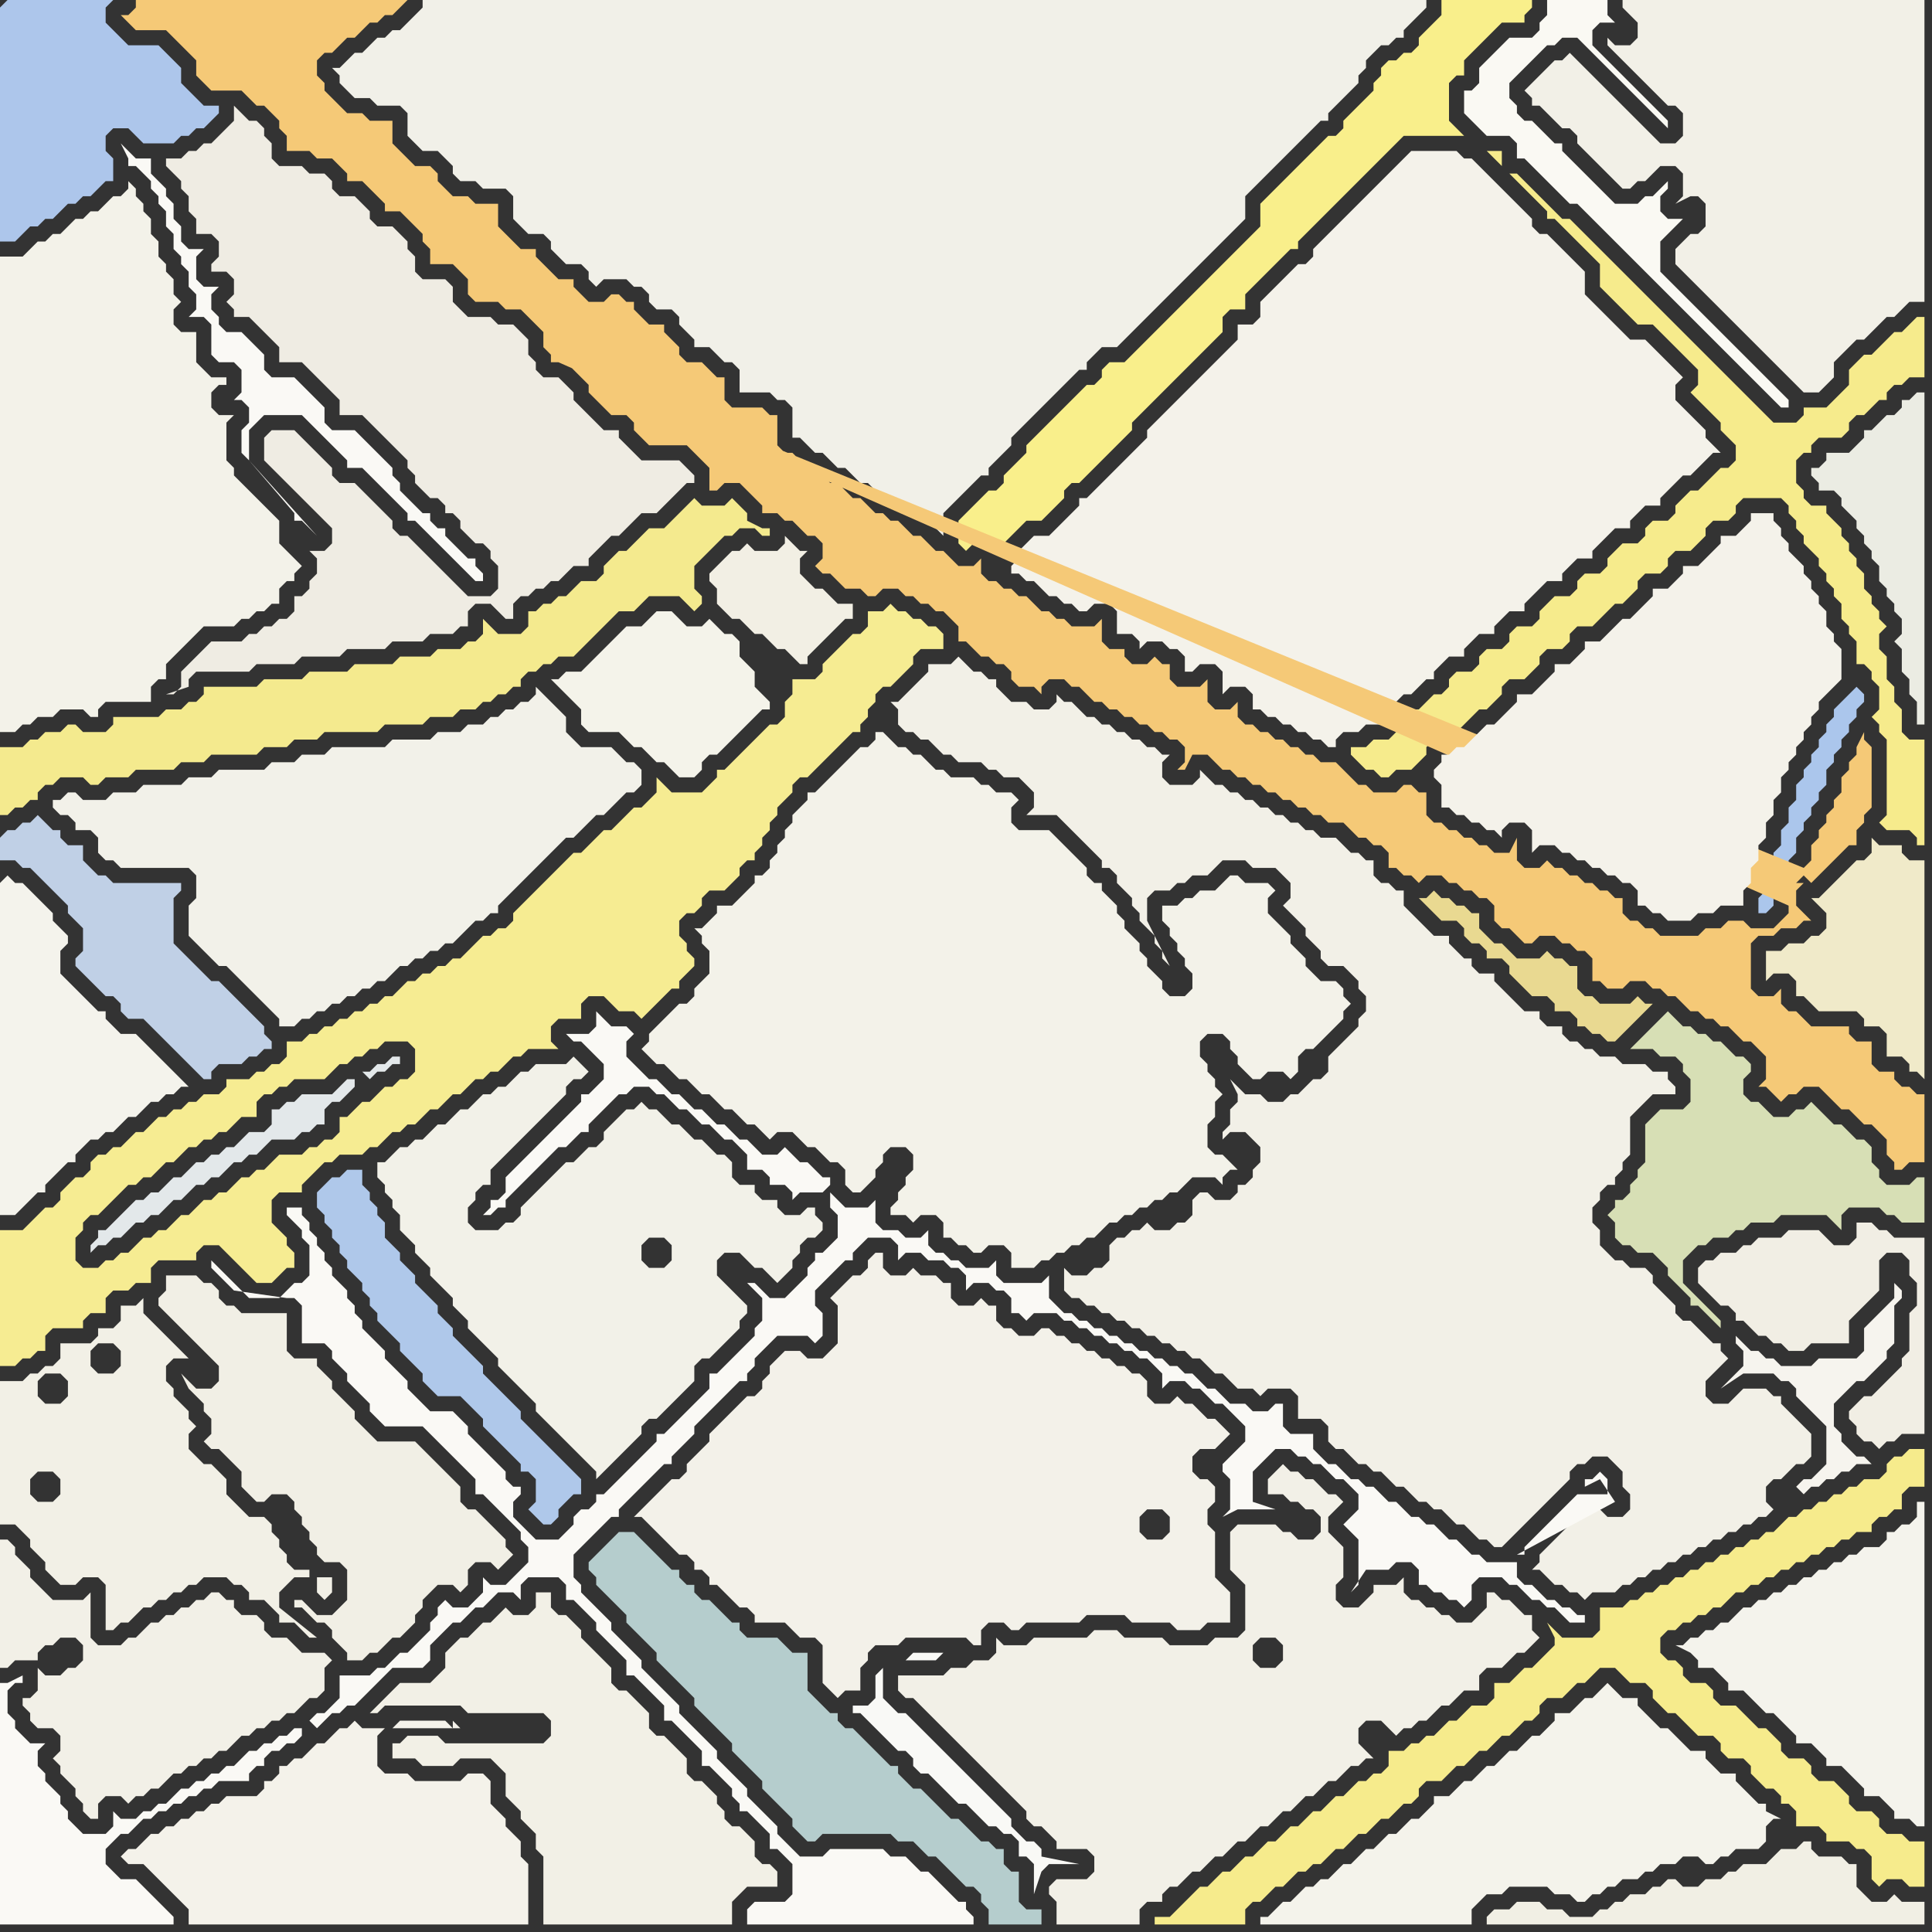 <svg width="256" height="256" xmlns="http://www.w3.org/2000/svg"><rect width="100%" height="100%" fill="#333333" stroke="none"/><script> 
var tempColor;
function hoverPath(evt){
obj = evt.target;
tempColor = obj.getAttribute("fill");
obj.setAttribute("fill","red");
//alert(tempColor);
//obj.setAttribute("stroke","red");}
function recoverPath(evt){
obj = evt.target;
obj.setAttribute("fill", tempColor);
//obj.setAttribute("stroke", tempColor);
}</script><path onmouseover="hoverPath(evt)" onmouseout="recoverPath(evt)" fill="rgb(242,240,231)" d="M  6,222l -1,-1 0,3 -1,1 -1,0 0,1 1,1 0,1 1,1 2,0 1,1 0,2 -1,1 1,1 0,1 1,1 1,1 0,1 1,1 0,1 1,1 1,0 0,-2 1,-1 2,0 1,1 1,-1 1,0 1,-1 1,0 1,-1 1,-1 1,0 1,-1 1,0 1,-1 1,0 1,-1 1,0 1,-1 1,-1 1,0 1,-1 1,0 1,-1 1,0 1,-1 1,0 1,-1 1,-1 1,0 1,-1 0,-3 1,-1 -1,-1 -3,0 -1,-1 -1,-1 -2,0 -1,-1 0,-1 -1,-1 -2,0 -1,-1 0,-1 -1,0 -1,-1 -1,0 -1,1 -1,0 -1,1 -1,0 -1,1 -1,0 -1,1 -1,0 -1,1 -1,1 -1,0 -1,1 -3,0 -1,-1 0,-6 -1,1 -4,0 -1,-1 -1,-1 -1,-1 0,-1 -1,-1 -1,-1 0,-1 -1,-1 -1,0 0,17 1,0 1,-1 3,0 0,-1 1,-1 1,0 1,-1 2,0 1,1 0,2 -1,1 -1,0 -1,1Z"/>
<path onmouseover="hoverPath(evt)" onmouseout="recoverPath(evt)" fill="rgb(242,239,228)" d="M  99,72l 0,0 -1,1 -1,0 -1,1 -1,1 -1,1 0,1 1,1 0,2 1,1 1,1 1,0 1,1 1,1 1,0 1,1 1,1 1,0 1,1 1,1 1,0 0,-1 1,-1 1,-1 1,-1 1,-1 1,-1 1,0 0,-2 -2,0 -1,-1 -1,-1 -1,0 -1,-1 -1,-1 0,-2 1,-1 -1,0 -1,-1 0,0 -1,-1 0,1 -1,1 -3,0 -1,-1Z"/>
<path onmouseover="hoverPath(evt)" onmouseout="recoverPath(evt)" fill="rgb(242,240,231)" d="M  121,225l 0,0 1,1 2,2 1,1 1,1 1,1 1,1 1,1 1,1 1,1 1,1 1,1 1,1 1,1 1,1 0,1 1,1 1,0 1,1 1,1 0,1 4,0 1,1 0,2 -1,1 -4,0 -1,1 0,1 1,1 0,3 11,0 0,-2 1,-1 2,0 0,-1 1,-1 1,0 1,-1 1,-1 1,0 2,-2 1,0 1,-1 1,-1 1,0 1,-1 1,-1 1,0 2,-2 1,0 2,-2 1,0 2,-2 1,0 2,-2 1,0 1,-1 1,0 -1,-1 0,0 -1,-1 0,-2 1,-1 2,0 1,1 1,1 1,-1 1,0 1,-1 1,0 1,-1 1,-1 1,0 1,-1 1,-1 2,0 0,-2 1,-1 2,0 1,-1 1,-1 1,0 1,-1 1,-1 -1,-1 0,-2 -1,0 -1,-1 -1,-1 -1,0 -1,-1 -1,0 0,2 -1,1 -1,1 -2,0 -1,-1 -1,0 -1,-1 -1,0 -1,-1 -1,0 -1,-1 0,-2 -1,1 -3,0 0,1 -2,2 -2,0 -1,-1 0,-2 1,-1 0,-4 -1,-1 0,0 -1,-1 0,-2 1,-1 1,-1 -1,-1 -1,0 -1,-1 -1,-1 -1,0 -1,-1 -1,0 -1,-1 -1,1 -1,1 0,2 2,0 1,1 1,0 1,1 1,0 1,1 0,2 -1,1 -2,0 -1,-1 -1,0 -1,-1 -5,0 -1,1 0,5 1,1 0,0 1,1 0,6 -1,1 -3,0 -1,1 -5,0 -1,-1 -5,0 -1,-1 -3,0 -1,1 -7,0 -1,1 -3,0 -1,-1 0,2 -1,1 -2,0 -1,1 -2,0 -1,1 -6,0 0,2 1,1 1,0 45,-7 1,-1 2,0 1,1 0,2 -1,1 -2,0 -1,-1 0,-2 -45,7Z"/>
<path onmouseover="hoverPath(evt)" onmouseout="recoverPath(evt)" fill="rgb(242,240,231)" d="M  225,31l -1,0 -1,1 -1,1 0,2 1,1 0,0 2,2 1,1 1,1 1,1 1,1 1,1 2,2 1,1 1,1 1,1 1,1 1,1 2,2 2,0 1,-1 0,0 1,-1 0,-2 1,-1 1,-1 1,-1 1,0 1,-1 1,-1 1,-1 1,0 1,-1 1,-1 2,0 0,-40 -40,0 0,1 1,1 0,0 1,1 0,2 -1,1 -2,0 -1,-1 0,1 1,1 0,0 1,1 1,1 1,1 1,1 2,2 1,1 1,0 1,1 0,3 -1,1 -2,0 -1,-1 -1,-1 -3,-3 -1,-1 -6,-6 -1,1 -1,0 -1,1 -1,1 -1,1 -1,1 1,1 0,1 1,0 1,1 1,1 1,1 1,0 1,1 0,1 1,1 1,1 1,1 1,1 1,1 1,1 1,0 1,-1 1,0 1,-1 1,-1 2,0 1,1 0,3 -1,1 2,-1 1,0 1,1 0,3 -1,1Z"/>
<path onmouseover="hoverPath(evt)" onmouseout="recoverPath(evt)" fill="rgb(173,198,235)" d="M  0,1l 0,31 2,0 1,-1 0,0 1,-1 1,0 1,-1 1,0 1,-1 1,-1 1,0 1,-1 1,0 1,-1 1,-1 1,0 0,-3 -1,-1 0,-2 1,-1 2,0 2,2 4,0 1,-1 1,0 1,-1 1,0 1,-1 1,-1 0,-1 -2,0 -1,-1 -1,-1 -1,-1 0,-2 -1,-1 -1,-1 -1,-1 -4,0 -1,-1 -1,-1 -1,-1 0,-2 1,-1 -14,0 -1,1Z"/>
<path onmouseover="hoverPath(evt)" onmouseout="recoverPath(evt)" fill="rgb(246,236,146)" d="M  0,177l 0,4 2,0 1,-1 1,0 1,-1 1,0 0,-2 1,-1 4,0 0,-1 1,-1 2,0 0,-2 1,-1 2,0 1,-1 2,0 0,-2 1,-1 5,0 0,-1 1,-1 2,0 1,1 1,1 1,1 1,1 1,1 2,0 1,-1 1,-1 1,0 0,-2 -1,-1 0,-1 -1,-1 -1,-1 0,-3 1,-1 3,0 0,-1 1,-1 1,-1 1,-1 1,0 1,-1 3,0 1,-1 1,0 1,-1 1,-1 1,0 1,-1 1,0 1,-1 1,-1 1,0 1,-1 1,-1 1,0 1,-1 1,-1 1,0 1,-1 1,0 1,-1 1,-1 1,0 1,-1 4,0 -1,-1 0,-2 1,-1 3,0 0,-2 1,-1 2,0 1,1 1,1 2,0 1,1 1,-1 0,0 1,-1 1,-1 1,-1 1,0 0,-1 1,-1 1,-1 0,-1 -1,-1 0,-1 -1,-1 0,-2 1,-1 1,0 1,-1 0,-1 1,-1 2,0 1,-1 1,-1 0,-1 1,-1 1,0 0,-1 1,-1 0,-1 1,-1 0,-1 1,-1 0,-1 1,-1 1,-1 0,-1 1,-1 1,0 1,-1 1,-1 1,-1 1,-1 1,-1 1,-1 1,0 0,-1 1,-1 0,-1 1,-1 0,-1 1,-1 1,0 1,-1 2,-2 0,-1 1,-1 3,0 0,-2 -1,-1 -1,0 -1,-1 -1,0 -1,-1 -1,0 -1,-1 -1,1 -2,0 0,2 -1,1 -1,0 -1,1 -1,1 -1,1 -1,1 0,1 -1,1 -3,0 0,2 -1,1 0,2 -1,1 -1,0 -1,1 -5,5 -1,0 0,1 -1,1 -1,1 -4,0 -1,-1 -1,-1 0,2 -1,1 -1,1 -1,0 -1,1 -2,2 -1,0 -1,1 -1,1 -1,1 -1,0 -1,1 -2,2 -1,1 -2,2 -1,1 -1,1 0,1 -1,1 -1,0 -1,1 -1,0 -1,1 -1,1 -1,1 -1,0 -1,1 -1,0 -1,1 -1,0 -1,1 -1,0 -1,1 -1,1 -1,0 -1,1 -1,0 -1,1 -1,0 -1,1 -1,0 -1,1 -1,0 -1,1 -1,0 -1,1 -2,0 0,2 -1,1 -1,0 -1,1 -1,0 -1,1 -3,0 0,1 -1,1 -2,0 -1,1 -1,0 -1,1 -1,0 -1,1 -1,0 -1,1 -1,1 -1,0 -1,1 -1,1 -1,0 -1,1 -1,0 -1,1 0,1 -1,1 -1,0 -1,1 -1,1 0,1 -1,1 -1,0 -1,1 -1,1 -1,1 -3,0 0,14 35,-32 1,0 1,-1 1,0 1,-1 4,0 1,-1 1,-1 1,0 1,-1 1,0 1,-1 1,0 1,-1 3,0 1,1 0,3 -1,1 -1,0 -1,1 -1,0 -1,1 -1,1 -1,0 -1,1 -1,1 -1,0 0,2 -1,1 -1,0 -1,1 -1,0 -1,1 -3,0 -1,1 -1,1 -1,0 -1,1 -1,0 -1,1 -1,1 -1,0 -1,1 -1,0 -1,1 -1,1 -1,0 -1,1 -1,1 -1,0 -1,1 -1,0 -2,2 -1,0 -1,1 -1,0 -1,1 -2,0 -1,-1 0,-3 1,-1 0,-1 1,-1 1,0 1,-1 1,-1 1,-1 1,-1 1,0 1,-1 1,0 1,-1 1,-1 1,0 1,-1 1,-1 1,0 1,-1 1,0 1,-1 1,0 1,-1 1,-1 2,0 0,-2 1,-1 -35,32Z"/>
<path onmouseover="hoverPath(evt)" onmouseout="recoverPath(evt)" fill="rgb(243,242,233)" d="M  0,50l 0,47 2,0 1,-1 1,0 1,-1 2,0 1,-1 3,0 1,1 1,0 0,-1 1,-1 6,0 0,-2 1,-1 1,0 0,-2 2,-2 1,-1 1,-1 1,-1 4,0 1,-1 1,0 1,-1 1,0 1,-1 1,0 0,-2 1,-1 1,0 0,-1 1,-1 -1,-1 -1,-1 -1,-1 0,-3 -1,-1 -1,-1 -1,-1 -1,-1 -2,-2 0,-1 -1,-1 0,-5 1,-1 -2,0 -1,-1 0,-2 1,-1 1,0 0,-1 -2,0 -1,-1 -1,-1 0,-4 -2,0 -1,-1 0,-2 1,-1 -1,-1 0,-2 -1,-1 0,-1 -1,-1 0,-2 -1,-1 0,-2 -1,-1 0,-1 -1,-1 0,-1 -1,-1 0,1 -1,1 -1,0 -1,1 -1,1 -1,0 -1,1 -1,0 -1,1 -1,1 -1,0 -1,1 -1,0 -1,1 -1,1 -3,0Z"/>
<path onmouseover="hoverPath(evt)" onmouseout="recoverPath(evt)" fill="rgb(242,241,233)" d="M  14,106l -3,0 -1,-1 -1,0 -1,1 -1,0 0,1 1,1 1,0 1,1 0,1 2,0 1,1 0,2 1,1 1,0 1,1 9,0 1,1 0,3 -1,1 0,4 1,1 0,0 1,1 1,1 1,1 1,0 3,3 1,1 2,2 1,1 0,1 2,0 1,-1 1,0 1,-1 1,0 1,-1 1,0 1,-1 1,0 1,-1 1,0 1,-1 1,0 1,-1 1,-1 1,0 1,-1 1,0 1,-1 1,0 1,-1 1,0 1,-1 1,-1 1,-1 1,0 1,-1 1,0 0,-1 1,-1 3,-3 1,-1 3,-3 1,-1 1,0 1,-1 1,-1 1,-1 1,0 1,-1 1,-1 1,-1 1,0 1,-1 0,-2 -1,-1 -1,0 -1,-1 -1,-1 -4,0 -1,-1 -1,-1 0,-2 -1,-1 -1,-1 -1,-1 -1,-1 0,1 -1,1 -1,0 -1,1 -1,0 -1,1 -1,0 -1,1 -2,0 -1,1 -3,0 -1,1 -5,0 -1,1 -7,0 -1,1 -3,0 -1,1 -3,0 -1,1 -6,0 -1,1 -3,0 -1,1 -5,0 -1,1 -3,0 -1,1Z"/>
<path onmouseover="hoverPath(evt)" onmouseout="recoverPath(evt)" fill="rgb(242,241,232)" d="M  51,154l -1,0 0,2 1,1 0,1 1,1 0,1 1,1 0,2 1,1 1,1 0,1 1,1 1,1 0,1 1,1 1,1 1,1 0,1 2,2 0,1 1,1 1,1 1,1 1,1 0,1 1,1 1,1 1,1 1,1 1,1 0,1 1,1 1,1 1,1 1,1 1,1 1,1 1,1 1,1 0,1 1,-1 4,-4 1,-1 0,-1 1,-1 1,0 2,-2 1,-1 2,-2 0,-2 1,-1 1,0 1,-1 2,-2 1,-1 0,-1 1,-1 0,-1 -4,-4 0,-2 1,-1 2,0 1,1 1,1 1,0 1,1 1,1 1,-1 1,-1 0,-1 1,-1 0,-1 1,-1 1,0 1,-1 0,-1 -1,-1 0,-1 -1,0 -1,1 -2,0 -1,-1 0,-1 -2,0 -1,-1 0,-1 -2,0 -1,-1 0,-2 -1,-1 -1,0 -1,-1 -1,-1 -1,0 -1,-1 -1,-1 -1,0 -1,-1 -1,-1 -1,0 -1,-1 -1,1 -1,0 -1,1 -1,1 -1,1 0,1 -1,1 -1,0 -1,1 -1,1 -1,0 -1,1 -1,1 -2,2 -1,1 -1,1 0,1 -1,1 -1,0 -1,1 -3,0 -1,-1 0,-2 1,-1 0,-1 1,-1 1,0 0,-2 1,-1 1,-1 1,-1 1,-1 1,-1 1,-1 1,-1 1,-1 1,-1 1,-1 0,-1 1,-1 1,0 1,-1 -1,-1 0,0 -1,-1 -1,1 -4,0 -1,1 -1,0 -1,1 -1,1 -1,0 -1,1 -1,0 -2,2 -1,0 -2,2 -1,0 -2,2 -1,0 -1,1 -1,0 -1,1 -1,1 38,12 0,1 -1,1 -2,0 -1,-1 0,-2 1,-1 2,0 1,1 0,1 -38,-12Z"/>
<path onmouseover="hoverPath(evt)" onmouseout="recoverPath(evt)" fill="rgb(249,239,139)" d="M  163,34l -2,2 -1,1 -4,4 -1,1 -4,4 -1,1 -1,1 -2,0 -1,1 0,1 -1,1 -1,0 -1,1 -2,2 -1,1 -4,4 0,1 -1,1 -1,1 -1,1 0,1 -1,1 -1,0 -1,1 -2,2 -1,1 0,3 1,1 0,0 1,-1 2,0 1,1 1,0 0,-1 1,-1 1,-1 1,-1 2,0 2,-2 1,-1 0,-1 1,-1 1,0 1,-1 1,-1 4,-4 1,-1 0,-1 1,-1 2,-2 1,-1 4,-4 1,-1 1,-1 1,-1 1,-1 0,-2 1,-1 2,0 0,-2 1,-1 1,-1 1,-1 1,-1 1,-1 1,-1 1,0 0,-1 1,-1 1,-1 1,-1 1,-1 1,-1 1,-1 1,-1 1,-1 1,-1 1,-1 1,-1 1,-1 1,-1 1,-1 8,0 -1,-1 -1,-1 0,-5 1,-1 1,0 0,-2 2,-2 1,-1 1,-1 1,-1 3,0 0,-1 1,-1 0,-1 -12,0 0,2 -1,1 -1,1 -1,1 0,1 -1,1 -1,0 -1,1 -1,0 -1,1 0,1 -1,1 0,1 -1,1 -1,1 -1,1 -1,1 0,1 -1,1 -1,0 -1,1 -1,1 -1,1 -1,1 -1,1 -1,1 -1,1 -1,1 -1,1 0,3 -2,2 -1,1 -1,1 -31,40 31,-40Z"/>
<path onmouseover="hoverPath(evt)" onmouseout="recoverPath(evt)" fill="rgb(244,243,236)" d="M  223,218l -1,0 2,1 0,0 1,1 0,1 2,0 1,1 1,1 0,1 2,0 1,1 1,1 1,1 1,0 1,1 1,1 1,1 0,1 2,0 1,1 1,1 0,1 2,0 1,1 1,1 1,1 0,1 2,0 1,1 1,1 0,1 2,0 1,1 1,0 0,-43 -1,0 0,2 -1,1 -1,0 -1,1 -1,0 0,1 -1,1 -2,0 -1,1 -1,0 -1,1 -1,0 -1,1 -1,0 -1,1 -1,0 -1,1 -1,0 -1,1 -1,0 -1,1 -1,0 -1,1 -1,0 -1,1 -1,1 -1,0 -1,1 -1,0 -1,1 -1,0 -1,1Z"/>
<path onmouseover="hoverPath(evt)" onmouseout="recoverPath(evt)" fill="rgb(250,249,243)" d="M  217,27l -3,0 -1,-1 -1,-1 -1,-1 -1,-1 -1,-1 -1,-1 -1,-1 0,-1 -1,0 -1,-1 -1,-1 -1,-1 -1,0 -1,-1 0,-1 -1,-1 0,-2 1,-1 1,-1 1,-1 1,-1 1,-1 1,0 1,-1 2,0 1,1 1,1 1,1 1,1 1,1 1,1 1,1 1,1 1,1 1,1 1,1 1,1 0,-1 -10,-10 0,-2 1,-1 2,0 -1,-1 0,-2 -8,0 0,2 -1,1 0,1 -1,1 -3,0 -1,1 -1,1 -1,1 -1,1 0,2 -1,1 -1,0 0,3 1,1 0,0 1,1 1,1 3,0 1,1 0,2 1,0 1,1 1,1 1,1 1,1 1,1 1,1 1,0 1,1 1,1 1,1 1,1 1,1 1,1 1,1 1,1 1,1 1,1 1,1 3,3 1,1 1,1 1,1 1,1 1,1 1,1 1,1 1,1 1,1 1,1 1,1 1,1 1,1 1,0 0,-1 -1,-1 0,0 -1,-1 -1,-1 -1,-1 -1,-1 -1,-1 -1,-1 -1,-1 -1,-1 -1,-1 -1,-1 -1,-1 -1,-1 -1,-1 -1,-1 -1,-1 -1,-1 0,-4 1,-1 1,-1 1,-1 -2,0 -1,-1 0,-2 1,-1 0,-1 -1,1 0,0 -1,1 -1,0 -1,1Z"/>
<path onmouseover="hoverPath(evt)" onmouseout="recoverPath(evt)" fill="rgb(240,234,201)" d="M  255,122l 0,-8 -2,0 -1,-1 0,-1 -3,0 -1,-1 0,2 -1,1 -1,0 -1,1 -1,1 -1,1 -1,1 -1,1 -1,0 1,1 1,1 0,2 -1,1 -1,0 -1,1 -2,0 -1,1 -2,0 0,4 1,-1 2,0 1,1 0,2 1,0 1,1 1,1 5,0 1,1 0,1 2,0 1,1 0,3 2,0 1,1 0,1 1,0 1,1Z"/>
<path onmouseover="hoverPath(evt)" onmouseout="recoverPath(evt)" fill="rgb(242,240,230)" d="M  30,196l 0,0 -1,-1 -1,-1 -1,0 -1,-1 -1,-1 0,-2 1,-1 -1,-1 0,-1 -1,-1 -1,-1 0,-1 -1,-1 0,-2 1,-1 2,0 1,1 1,1 -3,-3 0,0 -1,-1 -1,-1 -1,-1 -1,-1 -1,-1 0,-2 -1,1 -2,0 0,2 -1,1 -2,0 0,1 -1,1 -4,0 0,2 -1,1 -1,0 -1,1 -1,0 -1,1 -3,0 0,19 2,0 1,1 1,1 0,1 1,1 1,1 0,1 1,1 1,1 2,0 1,-1 2,0 1,1 0,6 1,0 1,-1 1,0 1,-1 1,-1 1,0 1,-1 1,0 1,-1 1,0 1,-1 1,0 1,-1 3,0 1,1 1,0 1,1 0,1 2,0 1,1 1,1 0,1 2,0 1,1 1,1 1,0 -5,-4 0,-2 1,-1 1,-1 2,0 0,-1 -2,0 -1,-1 0,-1 -1,-1 0,-1 -1,-1 0,-1 -1,-1 -2,0 -1,-1 -1,-1 -1,-1 0,-2 12,13 0,2 1,1 1,-1 0,-2 -2,0 -12,-13 -25,-13 1,-1 2,0 1,1 0,2 -1,1 -2,0 -1,-1 0,-2 25,13 -18,-17 1,-1 2,0 1,1 0,2 -1,1 -2,0 -1,-1 0,-2 18,17 -25,3 -1,-1 0,-2 1,-1 2,0 1,1 0,2 -1,1 -2,0 25,-3Z"/>
<path onmouseover="hoverPath(evt)" onmouseout="recoverPath(evt)" fill="rgb(181,205,205)" d="M  82,203l -1,1 -1,1 -1,1 -1,1 0,1 1,1 0,1 1,1 1,1 1,1 1,1 0,1 1,1 1,1 1,1 1,1 0,1 1,1 1,1 1,1 1,1 1,1 0,1 1,1 1,1 1,1 1,1 1,1 0,1 1,1 1,1 1,1 1,1 0,1 1,1 1,1 1,1 1,1 0,1 1,1 1,1 1,0 1,-1 9,0 1,1 2,0 1,1 1,1 1,0 1,1 1,1 1,1 1,1 1,0 1,1 0,1 1,1 0,2 7,0 0,-2 -2,0 -1,-1 0,-4 -1,0 -1,-1 0,-2 -1,0 -1,-1 -1,0 -1,-1 -1,-1 -1,-1 -1,0 -1,-1 -1,-1 -1,-1 -1,-1 -1,0 -1,-1 -1,-1 0,-1 -1,0 -1,-1 -1,-1 -1,-1 -1,-1 -1,-1 -1,0 -1,-1 0,-1 -1,0 -1,-1 -1,-1 -1,-1 0,-5 -2,0 -1,-1 -1,-1 -4,0 -1,-1 0,-1 -1,0 -1,-1 -1,-1 -1,-1 -1,0 -1,-1 0,-1 -1,0 -1,-1 0,-1 -1,0 -1,-1 -1,-1 -1,-1 -1,-1 -1,-1Z"/>
<path onmouseover="hoverPath(evt)" onmouseout="recoverPath(evt)" fill="rgb(244,243,234)" d="M  92,83l -1,0 -1,-1 -1,-1 -2,0 -1,1 -1,1 -2,0 -6,6 -2,0 -1,1 -1,0 1,1 0,0 1,1 1,1 1,1 0,2 1,1 4,0 1,1 1,1 1,0 1,1 1,1 1,0 1,1 1,1 2,0 1,-1 0,-1 1,-1 1,0 1,-1 1,-1 1,-1 1,-1 1,-1 1,-1 1,0 0,-1 -1,-1 0,0 -1,-1 0,-2 -1,-1 -1,-1 0,-2 -1,-1 -1,0 -1,-1 -1,-1 -1,1Z"/>
<path onmouseover="hoverPath(evt)" onmouseout="recoverPath(evt)" fill="rgb(242,240,231)" d="M  175,188l 0,0 1,1 0,2 1,1 1,0 1,1 1,1 1,0 1,1 1,0 1,1 1,1 1,0 1,1 1,1 1,0 1,1 1,0 1,1 1,1 1,0 1,1 1,1 1,0 1,1 1,0 1,-1 4,-4 1,-1 2,-2 1,-1 0,-1 1,-1 1,0 1,-1 2,0 1,1 1,1 0,2 1,1 0,2 -1,1 -2,0 -1,-1 -2,0 -2,2 -1,1 -2,2 -1,1 0,1 -1,1 1,0 1,1 0,0 1,1 1,0 1,1 1,0 1,1 1,-1 3,0 1,-1 1,0 1,-1 1,0 1,-1 1,0 1,-1 1,0 1,-1 1,0 1,-1 1,0 1,-1 1,0 1,-1 1,0 1,-1 1,0 1,-1 1,0 1,-1 -1,-1 0,-2 1,-1 1,0 1,-1 1,-1 1,0 1,-1 0,-3 -1,-1 0,0 -1,-1 -1,-1 -1,-1 0,-1 -1,0 -1,-1 -3,0 -1,1 -1,1 -2,0 -1,-1 0,-2 1,-1 1,-1 1,-1 -1,-1 0,-1 -1,0 -1,-1 -1,-1 -1,-1 -1,0 -1,-1 0,-1 -1,-1 -1,-1 -1,-1 0,-1 -1,-1 -2,0 -1,-1 -1,0 -1,-1 -1,-1 0,-2 -1,-1 0,-2 1,-1 0,-1 1,-1 1,0 0,-1 1,-1 0,-1 1,-1 0,-5 1,-1 1,-1 1,-1 3,0 0,-1 -1,-1 0,-1 -2,0 -1,-1 -3,0 -1,-1 -2,0 -1,-1 -1,0 -1,-1 -1,0 -1,-1 0,-1 -2,0 -1,-1 0,-1 -2,0 -1,-1 -1,-1 -1,-1 -1,-1 0,-1 -2,0 -1,-1 0,-1 -1,0 -1,-1 -1,-1 0,-1 -2,0 -1,-1 -1,-1 -1,-1 -1,-1 0,-2 -1,0 -1,-1 -1,0 -1,-1 0,-2 -1,0 -1,-1 -1,0 -1,-1 -1,-1 -2,0 -1,-1 -1,0 -1,-1 -1,0 -1,-1 -1,0 -1,-1 -1,0 -1,-1 -1,0 -1,-1 -1,0 -1,-1 -1,0 -1,-1 -1,-1 0,1 -1,1 -3,0 -1,-1 0,-2 1,-1 -1,0 -1,-1 -1,0 -1,-1 -1,0 -1,-1 -1,0 -1,-1 -1,0 -1,-1 -1,0 -1,-1 -1,-1 -1,0 -1,-1 0,1 -1,1 -2,0 -1,-1 -2,0 -1,-1 -1,-1 0,-1 -1,0 -1,-1 -1,0 -1,-1 -1,-1 -1,1 -3,0 0,1 -1,1 -2,2 -1,1 -1,0 1,1 0,2 1,1 1,0 1,1 1,0 1,1 1,1 1,0 1,1 3,0 1,1 1,0 1,1 2,0 1,1 1,1 0,2 -1,1 4,0 2,2 1,1 1,1 1,1 1,1 0,1 1,0 1,1 0,1 1,1 1,1 0,1 1,1 0,1 1,1 1,1 0,1 1,1 0,1 1,1 -3,-6 0,-3 1,-1 2,0 1,-1 1,0 1,-1 2,0 1,-1 1,-1 3,0 1,1 3,0 1,1 1,1 0,2 -1,1 1,1 0,0 1,1 1,1 0,1 1,1 1,1 0,1 1,1 2,0 1,1 1,1 0,1 1,1 0,2 -1,1 0,1 -2,2 -1,1 -1,1 0,2 -1,1 -1,0 -1,1 -1,1 -1,0 -1,1 -2,0 -1,-1 -2,0 -1,-1 -1,-1 1,2 0,1 -1,1 0,2 -1,1 0,1 1,-1 2,0 1,1 1,1 0,2 -1,1 0,1 -1,1 -1,0 0,1 -1,1 -2,0 -1,-1 -1,0 -1,1 0,2 -1,1 -1,0 -1,1 -2,0 -1,-1 -1,1 -1,0 -1,1 -1,0 -1,1 0,2 -1,1 -1,0 -1,1 -2,0 -1,-1 0,3 1,1 1,0 1,1 1,0 1,1 1,0 1,1 1,0 1,1 1,0 1,1 1,0 1,1 1,0 1,1 1,0 1,1 1,0 1,1 1,1 1,0 1,1 1,1 2,0 1,1 1,-1 3,0 1,1 0,3 3,0 -1,-3 2,0 1,-1 0,0 -3,1 1,3 2,-5 0,-1 -1,-1 0,0 1,2 -2,5 0,-7 -1,0 -1,1 2,-1 0,7 -2,-5 0,0 2,5Z"/>
<path onmouseover="hoverPath(evt)" onmouseout="recoverPath(evt)" fill="rgb(246,235,140)" d="M  189,100l 0,-1 1,-1 1,0 1,-1 1,0 1,-1 1,-1 1,-1 1,0 1,-1 1,-1 0,-1 1,-1 2,0 1,-1 1,-1 0,-1 1,-1 2,0 1,-1 0,-1 1,-1 2,0 1,-1 1,-1 1,-1 1,0 1,-1 1,-1 0,-1 1,-1 2,0 1,-1 0,-1 1,-1 2,0 1,-1 1,-1 0,-1 1,-1 2,0 1,-1 0,-1 1,-1 5,0 1,1 0,1 1,1 0,1 1,1 0,1 1,1 1,1 0,1 1,1 0,1 1,1 0,1 1,1 0,2 1,1 0,1 1,1 0,3 1,0 1,1 0,1 1,1 0,3 -1,1 1,1 0,1 1,1 0,10 -1,1 1,1 3,0 1,1 0,1 1,0 0,-14 -2,0 -1,-1 0,-3 -1,-1 0,-2 -1,-1 0,-3 -1,-1 0,-2 1,-1 -1,-1 0,-1 -1,-1 0,-1 -1,-1 0,-2 -1,-1 0,-1 -1,-1 0,-1 -1,-1 0,-1 -1,-1 -1,-1 0,-1 -2,0 -1,-1 0,-1 -1,-1 0,-3 1,-1 1,0 0,-1 1,-1 3,0 1,-1 0,-1 1,-1 1,0 1,-1 1,-1 1,0 0,-1 1,-1 1,0 1,-1 2,0 0,-8 -1,0 -1,1 0,0 -1,1 -1,0 -1,1 -1,1 -1,1 -1,0 -1,1 -1,1 0,2 -2,2 -1,1 -3,0 0,1 -1,1 -3,0 -1,-1 -1,-1 -1,-1 -1,-1 -1,-1 -1,-1 -1,-1 -1,-1 -1,-1 -1,-1 -1,-1 -1,-1 -1,-1 -1,-1 -1,-1 -1,-1 -1,-1 -1,-1 -1,-1 -1,-1 -1,-1 -1,-1 -1,-1 -1,-1 -1,-1 -1,-1 -1,-1 -1,0 -1,-1 -1,-1 -1,-1 -1,-1 -1,-1 -1,-1 -1,0 -1,-1 0,-2 -2,0 1,1 3,3 1,1 1,1 1,1 1,1 0,1 1,0 2,2 1,1 1,1 1,1 1,1 0,3 1,1 1,1 1,1 1,1 1,1 2,0 1,1 1,1 1,1 1,1 1,1 1,1 0,2 -1,1 1,1 0,0 1,1 1,1 1,1 0,1 1,1 1,1 0,2 -1,1 -1,0 -1,1 -1,1 -1,1 -1,0 -1,1 -1,1 0,1 -1,1 -2,0 -1,1 0,1 -1,1 -2,0 -2,2 0,1 -1,1 -2,0 -1,1 0,1 -1,1 -2,0 -2,2 0,1 -1,1 -2,0 -1,1 0,1 -1,1 -2,0 -1,1 0,1 -1,1 -2,0 -1,1 0,1 -1,1 -1,0 -1,1 -1,1 -1,0 -1,1 -1,1 0,1 -1,1 -2,0 -1,1 -2,0 0,1 1,1 0,0 1,1 1,0 1,1 1,0 1,-1 2,0 1,-1 1,-1Z"/>
<path onmouseover="hoverPath(evt)" onmouseout="recoverPath(evt)" fill="rgb(171,198,236)" d="M  245,92l 0,0 -1,1 -1,1 0,1 -1,1 0,1 -1,1 0,1 -1,1 0,1 -1,1 0,1 -1,1 0,2 -1,1 0,2 -1,1 0,2 -1,1 0,2 -1,1 0,2 -1,1 0,2 1,0 1,-1 0,-1 1,-1 0,-2 1,-1 0,-1 1,-1 0,-2 1,-1 0,-1 1,-1 0,-1 1,-1 0,-1 1,-1 0,-2 1,-1 0,-1 1,-1 0,-1 1,-1 0,-1 1,-1 0,-1 1,-1 0,-1 -1,-1 -1,1Z"/>
<path onmouseover="hoverPath(evt)" onmouseout="recoverPath(evt)" fill="rgb(244,243,236)" d="M  0,117l 0,44 2,0 1,-1 0,0 1,-1 1,-1 1,0 0,-1 1,-1 1,-1 1,-1 1,0 0,-1 1,-1 1,-1 1,0 1,-1 1,0 1,-1 1,-1 1,0 1,-1 1,-1 1,0 1,-1 1,0 1,-1 1,0 -1,-1 0,0 -1,-1 -1,-1 -1,-1 -1,-1 -1,-1 -1,-1 -2,0 -1,-1 -1,-1 0,-1 -1,0 -1,-1 -1,-1 -1,-1 -1,-1 -1,-1 0,-3 1,-1 0,-1 -1,-1 0,0 -1,-1 0,-1 -1,-1 -1,-1 -1,-1 -1,-1 -1,0 -1,-1 -1,1Z"/>
<path onmouseover="hoverPath(evt)" onmouseout="recoverPath(evt)" fill="rgb(239,236,227)" d="M  24,21l -2,0 0,1 1,1 0,0 1,1 0,1 1,1 0,2 1,1 0,2 2,0 1,1 0,2 -1,1 0,1 2,0 1,1 0,2 -1,1 1,1 0,1 2,0 1,1 1,1 1,1 1,1 0,2 3,0 1,1 1,1 1,1 1,1 1,1 0,2 3,0 1,1 1,1 1,1 1,1 1,1 1,1 0,1 1,1 0,1 1,1 1,1 1,0 1,1 0,1 1,0 1,1 0,1 1,1 1,1 1,0 1,1 0,1 1,1 0,3 -1,1 -3,0 -1,-1 -1,-1 -1,-1 -1,-1 -1,-1 -1,-1 -1,-1 -1,-1 -1,0 -1,-1 0,-1 -1,-1 -1,-1 -1,-1 -1,-1 -1,-1 -2,0 -1,-1 0,-1 -1,-1 -1,-1 -1,-1 -1,-1 -1,-1 -3,0 -1,1 0,3 1,1 1,1 1,1 1,1 1,1 1,1 1,1 1,1 1,1 0,2 -1,1 -2,0 -1,-1 -1,-1 3,3 0,2 -1,1 0,1 -1,1 -1,0 0,2 -1,1 -1,0 -1,1 -1,0 -1,1 -1,0 -1,1 -4,0 -1,1 -2,2 -1,1 0,2 -1,1 -1,0 3,-1 0,-1 1,-1 7,0 1,-1 5,0 1,-1 5,0 1,-1 5,0 1,-1 4,0 1,-1 3,0 1,-1 1,0 0,-2 1,-1 2,0 1,1 1,1 1,0 0,-2 1,-1 1,0 1,-1 1,0 1,-1 1,0 1,-1 1,-1 2,0 0,-1 1,-1 1,-1 1,-1 1,0 1,-1 2,-2 2,0 3,-3 1,-1 1,0 0,-1 -1,-1 0,0 -1,-1 -5,0 -1,-1 -1,-1 -1,-1 0,-1 -2,0 -1,-1 -1,-1 -1,-1 -1,-1 0,-1 -1,-1 -1,-1 -2,0 -1,-1 0,-1 -1,-1 0,-2 -1,-1 -1,-1 -2,0 -1,-1 -3,0 -1,-1 -1,-1 0,-2 -1,-1 -3,0 -1,-1 0,-2 -1,-1 0,-1 -1,-1 -1,-1 -2,0 -1,-1 0,-1 -1,-1 -1,-1 -2,0 -1,-1 0,-1 -1,-1 -2,0 -1,-1 -3,0 -1,-1 0,-2 -1,-1 0,-1 -1,-1 -1,0 -1,-1 -1,-1 0,2 -1,1 -1,1 -1,1 -1,0 -1,1 -1,0 -1,1Z"/>
<path onmouseover="hoverPath(evt)" onmouseout="recoverPath(evt)" fill="rgb(244,234,142)" d="M  25,101l 2,0 1,-1 6,0 1,-1 3,0 1,-1 3,0 1,-1 7,0 1,-1 5,0 1,-1 3,0 1,-1 2,0 1,-1 1,0 1,-1 1,0 1,-1 1,0 0,-1 1,-1 1,0 1,-1 1,0 1,-1 2,0 1,-1 1,-1 4,-4 2,0 1,-1 1,-1 4,0 1,1 1,1 1,-1 0,-1 -1,-1 0,-3 1,-1 1,-1 1,-1 1,-1 1,0 1,-1 2,0 1,1 1,0 0,-1 -1,0 -2,-1 0,-1 -1,-1 -1,-1 -1,1 -3,0 -1,-1 -1,1 -1,1 -1,1 -1,1 -2,0 -1,1 -1,1 -1,1 -1,0 -1,1 -1,1 0,1 -1,1 -2,0 -1,1 -1,1 -1,0 -1,1 -1,0 -1,1 -1,0 0,2 -1,1 -3,0 -1,-1 -1,-1 0,2 -1,1 -1,0 -1,1 -3,0 -1,1 -4,0 -1,1 -5,0 -1,1 -5,0 -1,1 -5,0 -1,1 -7,0 0,1 -1,1 -1,0 -1,1 -2,0 -1,1 -6,0 0,1 -1,1 -3,0 -1,-1 -1,0 -1,1 -2,0 -1,1 -1,0 -1,1 -3,0 0,9 1,0 1,-1 1,0 1,-1 1,0 0,-1 1,-1 1,0 1,-1 3,0 1,1 1,0 1,-1 3,0 1,-1 5,0 1,-1Z"/>
<path onmouseover="hoverPath(evt)" onmouseout="recoverPath(evt)" fill="rgb(250,249,245)" d="M  40,229l -1,0 -1,1 -1,0 -1,1 -1,0 -1,1 -1,0 -1,1 -1,1 -1,0 -1,1 -1,0 -1,1 -1,0 -1,1 -1,0 -1,1 -1,1 -1,0 -1,1 -1,0 -1,1 -2,0 -1,-1 0,2 -1,1 -3,0 -2,-2 0,-1 -1,-1 0,-1 -1,-1 -1,-1 0,-1 -1,-1 0,-2 1,-1 -2,0 -1,-1 -1,-1 0,-1 -1,-1 0,-3 1,-1 1,0 0,-1 -2,1 -1,0 0,32 23,0 0,-1 -1,-1 0,0 -1,-1 -1,-1 -1,-1 -1,-1 -2,0 -1,-1 -1,-1 0,-2 1,-1 1,-1 1,0 1,-1 1,-1 1,0 1,-1 1,0 1,-1 1,0 1,-1 1,0 1,-1 1,0 1,-1 4,0 0,-1 1,-1 1,0 0,-1 1,-1 1,0 1,-1 1,0 1,-1 0,-1 1,-1 1,1 0,0 1,-1 0,0 1,-1 1,0 1,-1 1,0 1,-1 1,-1 1,-1 1,-1 1,-1 4,0 1,-1 0,-2 2,-2 1,-1 1,0 1,-1 1,-1 1,0 1,-1 1,-1 2,0 1,1 0,-2 1,-1 4,0 1,1 0,2 1,0 1,1 1,1 1,1 0,1 1,1 1,1 1,1 1,1 0,2 1,0 1,1 1,1 1,1 1,1 0,2 1,0 1,1 1,1 1,1 1,1 0,2 1,0 1,1 1,1 1,1 0,1 1,1 0,1 1,0 1,1 1,1 1,1 0,2 1,0 1,1 1,1 0,4 -1,1 -4,0 -1,1 0,2 30,0 0,-1 -1,-1 0,-1 -1,0 -1,-1 -1,-1 -1,-1 -1,-1 -1,0 -1,-1 -1,-1 -2,0 -1,-1 -7,0 -1,1 -3,0 -1,-1 -1,-1 -1,-1 0,-1 -1,-1 -1,-1 -1,-1 -1,-1 0,-1 -1,-1 -1,-1 -1,-1 -1,-1 0,-1 -1,-1 -1,-1 -1,-1 -1,-1 -1,-1 0,-1 -1,-1 -1,-1 -1,-1 -1,-1 -1,-1 0,-1 -1,-1 -1,-1 -1,-1 -1,-1 0,-1 -1,-1 -1,-1 -1,-1 -1,-1 0,-1 -1,-1 0,-3 1,-1 1,-1 2,-2 1,-1 1,0 0,-1 1,-1 2,-2 1,-1 1,-1 1,-1 1,0 0,-1 1,-1 1,-1 1,-1 0,-1 1,-1 1,-1 1,-1 1,-1 1,-1 1,-1 1,0 0,-1 1,-1 0,-1 1,-1 1,-1 1,-1 4,0 1,1 1,-1 0,-3 -1,-1 0,-2 1,-1 1,-1 1,-1 1,-1 1,0 0,-1 1,-1 1,-1 3,0 1,1 0,2 1,-1 2,0 1,1 2,0 1,1 1,0 1,1 0,2 1,-1 2,0 1,1 1,0 1,1 0,2 1,0 1,1 1,-1 3,0 1,1 1,0 1,1 1,0 1,1 1,0 1,1 1,0 1,1 1,0 1,1 1,0 1,1 1,1 0,2 1,-1 2,0 1,1 1,0 1,1 1,1 1,0 1,1 1,1 1,1 0,2 -1,1 -1,1 -1,1 0,1 1,1 0,4 -1,1 2,-1 5,0 -3,-1 0,-4 1,-1 1,-1 1,-1 2,0 1,1 1,0 1,1 1,0 1,1 1,1 1,0 1,1 1,1 0,2 -1,1 -1,1 1,1 1,1 0,6 -1,1 2,-3 3,0 1,-1 2,0 1,1 0,2 1,0 1,1 1,0 1,1 1,0 1,1 1,-1 0,-2 1,-1 3,0 1,1 1,0 1,1 1,1 1,0 1,1 1,0 1,1 1,1 2,0 0,-1 -1,0 -1,-1 -1,0 -1,-1 -1,0 -1,-1 -1,-1 -1,0 -1,-1 0,-2 -4,0 -1,-1 -1,0 -1,-1 -1,-1 -1,0 -1,-1 -1,-1 -1,0 -1,-1 -1,0 -1,-1 -1,-1 -1,0 -1,-1 -1,-1 -1,0 -1,-1 -1,0 -1,-1 -1,-1 -1,0 -1,-1 -1,-1 0,-2 -3,0 -1,-1 0,-3 -1,0 -1,1 -2,0 -1,-1 -2,0 -1,-1 -1,-1 -1,0 -1,-1 -1,-1 -1,0 -1,-1 -1,0 -1,-1 -1,0 -1,-1 -1,0 -1,-1 -1,0 -1,-1 -1,0 -1,-1 -1,0 -1,-1 -1,0 -1,-1 -1,0 -1,-1 -1,-1 0,-3 -1,1 -5,0 -1,-1 0,-2 -1,1 -3,0 -1,-1 -1,0 -1,-1 -1,0 -1,-1 0,-2 -1,1 -2,0 -1,-1 -2,0 -1,-1 0,-3 -1,1 -3,0 -1,-1 -1,-1 0,2 1,1 0,3 -1,1 -1,1 -1,0 0,1 -1,1 0,1 -1,1 -2,2 -2,0 -1,-1 -1,-1 -1,0 -2,-2 3,3 1,1 0,3 -1,1 0,1 -1,1 -1,1 -2,2 -1,1 -1,0 0,2 -1,1 -1,1 -1,1 -1,1 -1,1 -1,1 -1,0 0,1 -1,1 -1,1 -1,1 -1,1 -1,1 -1,1 -1,1 -1,0 0,1 -1,1 -1,0 -1,1 0,1 -1,1 -1,1 -3,0 -1,-1 -2,-2 0,-2 1,-1 0,-1 -1,0 -1,-1 0,-1 -1,-1 -1,-1 -1,-1 -1,-1 -1,-1 0,-1 -1,-1 -1,-1 -3,0 -1,-1 -1,-1 -1,-1 0,-1 -1,-1 -1,-1 -1,-1 0,-1 -1,-1 -1,-1 -1,-1 0,-1 -1,-1 0,-1 -1,-1 0,-1 -1,-1 -1,-1 0,-1 -1,-1 0,-1 -1,-1 0,-1 -1,-1 0,-1 -1,-1 0,-1 -2,0 0,1 1,1 0,0 1,1 0,1 1,1 0,4 -1,1 -1,0 -2,2 -4,0 -2,-2 -1,-1 -1,-1 -1,-1 0,1 3,3 7,1 1,0 1,1 0,5 3,0 1,1 0,1 1,1 1,1 0,1 1,1 1,1 1,1 0,1 1,1 1,1 5,0 1,1 1,1 1,1 1,1 1,1 1,1 1,1 0,2 1,0 1,1 1,1 1,1 1,1 1,1 0,1 1,1 0,2 -1,1 -1,1 -1,1 -2,0 -1,-1 0,2 -1,1 -1,1 -2,0 -1,-1 -1,1 0,1 -1,1 0,1 -1,1 -1,1 -1,1 -1,0 -1,1 -1,1 -1,0 -1,1 -4,0 0,3 -1,1 -1,1 -1,0 -1,1 -1,1 69,-71 1,-1 0,-1 -1,0 -1,-1 -1,-1 -1,0 -1,-1 -1,-1 -1,1 -2,0 -1,-1 -1,-1 -1,0 -1,-1 -1,-1 -1,0 -1,-1 -1,-1 -1,0 -1,-1 -1,-1 -1,0 -1,-1 -1,-1 -1,0 -1,-1 -1,-1 -1,-1 0,-2 1,-1 -1,-1 -2,0 -1,-1 -1,-1 0,2 -1,1 -3,0 1,1 1,0 1,1 1,1 1,1 0,2 -1,1 -1,1 -1,0 0,1 -1,1 -1,1 -1,1 -1,1 -1,1 -1,1 -1,1 -1,1 -1,1 -1,1 0,2 -1,1 -1,0 0,1 -1,1 1,0 1,-1 1,0 0,-1 2,-2 1,-1 2,-2 1,-1 1,-1 1,0 1,-1 1,-1 1,0 0,-1 2,-2 1,-1 1,-1 1,0 1,-1 2,0 1,1 1,0 1,1 1,1 1,0 1,1 1,1 1,0 1,1 1,1 1,0 2,2 0,2 2,0 1,1 0,1 2,0 1,1 0,1 1,-1 3,0 -69,71 161,-23 1,0 0,-1 1,-1 1,-1 1,-1 1,-1 1,-1 1,-1 1,-1 4,0 0,-2 -1,-1 -1,1 -1,0 0,1 2,-1 2,3 0,0 -13,7 -161,23Z"/>
<path onmouseover="hoverPath(evt)" onmouseout="recoverPath(evt)" fill="rgb(175,200,234)" d="M  43,157l 0,0 -1,1 0,2 1,1 0,1 1,1 0,1 1,1 0,1 1,1 0,1 1,1 1,1 0,1 1,1 0,1 1,1 0,1 1,1 1,1 1,1 0,1 1,1 1,1 1,1 0,1 1,1 1,1 3,0 1,1 1,1 1,1 0,1 1,1 1,1 1,1 1,1 1,1 0,1 1,0 1,1 0,3 -1,1 1,1 0,0 1,1 1,0 1,-1 0,-1 1,-1 1,-1 1,0 0,-2 -1,-1 0,0 -1,-1 -1,-1 -1,-1 -1,-1 -1,-1 -1,-1 -1,-1 0,-1 -1,-1 -1,-1 -1,-1 -1,-1 -1,-1 0,-1 -1,-1 -1,-1 -1,-1 -1,-1 0,-1 -1,-1 -1,-1 0,-1 -1,-1 -1,-1 -1,-1 0,-1 -1,-1 -1,-1 0,-1 -1,-1 -1,-1 0,-2 -1,-1 0,-1 -1,-1 0,-1 -1,-1 0,-2 -2,0 -1,1 -1,0 -1,1Z"/>
<path onmouseover="hoverPath(evt)" onmouseout="recoverPath(evt)" fill="rgb(241,239,229)" d="M  45,213l 0,0 -1,1 -2,0 -1,-1 -1,-1 -1,0 0,1 1,0 1,1 1,1 1,0 1,1 0,1 1,1 1,1 0,1 2,0 1,-1 1,0 1,-1 1,-1 1,0 1,-1 1,-1 0,-1 1,-1 0,-1 1,-1 1,-1 2,0 1,1 1,-1 0,-2 1,-1 2,0 1,1 2,-2 -1,-1 0,-1 -1,-1 -1,-1 -1,-1 -1,-1 -1,0 -1,-1 0,-2 -1,-1 -1,-1 -1,-1 -1,-1 -1,-1 -1,-1 -5,0 -1,-1 -1,-1 -1,-1 0,-1 -1,-1 -1,-1 -1,-1 0,-1 -1,-1 -1,-1 0,-1 -3,0 -1,-1 0,-5 -6,0 -1,-1 -1,0 -1,-1 0,-1 -1,-1 -1,0 -1,-1 -4,0 0,2 -1,1 0,1 1,1 0,0 1,1 1,1 1,1 1,1 1,1 1,1 1,1 0,2 -1,1 -2,0 -1,-1 -1,-1 1,2 0,0 1,1 0,0 1,1 0,1 1,1 0,2 -1,1 1,1 1,0 1,1 1,1 1,1 0,2 1,1 1,1 1,0 1,-1 2,0 1,1 0,1 1,1 0,1 1,1 0,1 1,1 0,1 1,1 2,0 1,1 0,4 -1,1Z"/>
<path onmouseover="hoverPath(evt)" onmouseout="recoverPath(evt)" fill="rgb(241,240,232)" d="M  97,48l 0,0 1,1 0,3 4,0 1,1 1,0 1,1 0,4 1,0 1,1 1,1 1,0 1,1 1,1 1,0 1,1 1,1 1,0 1,1 1,1 1,0 1,1 1,0 1,1 1,1 1,0 1,1 1,1 0,-3 1,-1 1,-1 1,-1 2,-2 1,0 0,-1 1,-1 1,-1 1,-1 0,-1 1,-1 4,-4 1,-1 1,-1 1,-1 1,-1 1,0 0,-1 1,-1 1,-1 2,0 1,-1 1,-1 1,-1 1,-1 1,-1 1,-1 1,-1 1,-1 1,-1 1,-1 1,-1 1,-1 1,-1 1,-1 1,-1 1,-1 1,-1 0,-3 1,-1 2,-2 1,-1 5,-5 1,-1 1,0 0,-1 2,-2 1,-1 1,-1 0,-1 1,-1 0,-1 1,-1 1,-1 1,0 1,-1 1,0 0,-1 1,-1 1,-1 1,-1 0,-1 -133,0 0,1 -1,1 -1,1 -1,1 -1,0 -1,1 -1,0 -2,2 -1,0 -1,1 -1,1 -1,0 1,1 0,1 1,1 1,1 2,0 1,1 3,0 1,1 0,3 1,1 1,1 2,0 1,1 1,1 0,1 1,1 2,0 1,1 3,0 1,1 0,3 1,1 1,1 2,0 1,1 0,1 1,1 1,1 2,0 1,1 0,1 1,1 1,-1 3,0 1,1 1,0 1,1 0,1 1,1 2,0 1,1 0,1 1,1 1,1 0,1 2,0 1,1 1,1Z"/>
<path onmouseover="hoverPath(evt)" onmouseout="recoverPath(evt)" fill="rgb(244,242,234)" d="M  164,45l 0,0 -1,1 -1,1 -2,2 -1,1 -1,1 -1,1 -1,1 -1,1 -1,1 -1,1 -1,1 0,1 -1,1 -1,1 -1,1 -1,1 -1,1 -1,1 -1,1 -1,1 -1,0 0,1 -1,1 -1,1 -1,1 -1,1 -2,0 -1,1 -1,1 0,1 -1,1 0,1 1,0 1,1 1,0 1,1 1,1 1,0 1,1 1,0 1,1 1,0 1,-1 2,0 1,1 0,3 2,0 1,1 0,1 1,-1 2,0 1,1 1,0 1,1 0,2 1,0 1,-1 2,0 1,1 0,3 1,-1 2,0 1,1 0,2 1,0 1,1 1,0 1,1 1,0 1,1 1,0 1,1 1,0 1,1 1,0 0,-1 1,-1 2,0 1,-1 2,0 0,-1 1,-1 1,-1 1,-1 1,0 1,-1 1,-1 1,0 0,-1 2,-2 2,0 0,-1 1,-1 1,-1 2,0 0,-1 1,-1 1,-1 2,0 0,-1 1,-1 1,-1 1,-1 2,0 0,-1 1,-1 1,-1 2,0 0,-1 1,-1 1,-1 1,-1 2,0 0,-1 1,-1 1,-1 2,0 0,-1 1,-1 2,-2 1,0 1,-1 1,-1 1,-1 1,0 -1,-1 0,0 -1,-1 0,-1 -1,-1 -1,-1 -1,-1 -1,-1 0,-2 1,-1 -1,-1 -1,-1 -1,-1 -1,-1 -1,-1 -2,0 -1,-1 -1,-1 -1,-1 -1,-1 -1,-1 -1,-1 0,-3 -1,-1 -1,-1 -1,-1 -1,-1 -1,-1 -1,0 -1,-1 0,-1 -1,-1 -1,-1 -1,-1 -1,-1 -1,-1 -1,-1 -1,-1 -1,-1 -1,0 -1,-1 -6,0 -1,1 -10,10 -1,1 -1,1 0,1 -1,1 -1,0 -1,1 -1,1 -2,2 -1,1 0,2 -1,1 -2,0Z"/>
<path onmouseover="hoverPath(evt)" onmouseout="recoverPath(evt)" fill="rgb(215,223,181)" d="M  247,160l 2,0 1,1 1,0 1,1 3,0 0,-6 -1,0 -1,1 -3,0 -1,-1 0,-1 -1,-1 0,-2 -1,-1 -1,0 -1,-1 -1,-1 -1,0 -1,-1 -1,-1 -1,-1 -1,1 -1,0 -1,1 -2,0 -1,-1 -1,-1 -1,0 -1,-1 0,-2 1,-1 0,-1 -1,-1 -1,0 -1,-1 -1,-1 -1,0 -1,-1 -1,0 -1,-1 -1,0 -1,-1 -1,-1 -1,1 0,0 -2,2 -1,1 -1,1 3,0 1,1 2,0 1,1 0,1 1,1 0,3 -1,1 -3,0 -1,1 -1,1 0,5 -1,1 0,1 -1,1 0,1 -1,1 -1,0 0,1 -1,1 1,1 0,2 1,1 1,0 1,1 2,0 1,1 1,1 0,1 2,2 1,1 0,1 1,0 1,1 1,1 1,1 0,-1 -5,-5 0,-3 1,-1 1,-1 1,0 1,-1 2,0 1,-1 1,0 1,-1 3,0 1,-1 6,0 1,1 1,1 0,-2 1,-1Z"/>
<path onmouseover="hoverPath(evt)" onmouseout="recoverPath(evt)" fill="rgb(244,242,234)" d="M  18,245l -1,0 -1,1 1,1 2,0 1,1 1,1 1,1 1,1 1,1 1,1 0,2 45,0 0,-8 -1,-1 0,-2 -1,-1 -1,-1 0,-1 -1,-1 -1,-1 0,-3 -1,-1 -2,0 -1,1 -6,0 -1,-1 -3,0 -1,-1 0,-4 1,-1 -3,0 -1,-1 -1,1 -1,0 -1,1 -1,1 -1,0 -1,1 -1,1 -1,0 -1,1 -1,0 0,1 -1,1 -1,0 0,1 -1,1 -4,0 -1,1 -1,0 -1,1 -1,0 -1,1 -1,0 -1,1 -1,0 -1,1 -1,0 -1,1 -1,1 34,-16 0,0 1,-1 6,0 1,1 0,-1 1,1 -9,0 -34,16Z"/>
<path onmouseover="hoverPath(evt)" onmouseout="recoverPath(evt)" fill="rgb(242,240,230)" d="M  68,239l 0,0 1,1 0,1 1,1 1,1 0,2 1,1 0,9 25,0 0,-3 1,-1 1,-1 4,0 0,-2 -1,-1 -1,0 -1,-1 0,-2 -1,-1 -1,-1 -1,0 -1,-1 0,-1 -1,-1 0,-1 -1,-1 -1,-1 -1,0 -1,-1 0,-2 -1,-1 -1,-1 -1,-1 -1,0 -1,-1 0,-2 -1,-1 -1,-1 -1,-1 -1,0 -1,-1 0,-2 -1,-1 -1,-1 -1,-1 -1,-1 0,-1 -1,-1 -1,-1 -1,0 -1,-1 0,-2 -2,0 0,2 -1,1 -2,0 -1,-1 -1,1 0,0 -1,1 -1,0 -1,1 -1,1 -1,0 -2,2 0,2 -1,1 -1,1 -4,0 -2,2 -1,1 -1,1 1,0 1,-1 10,0 1,1 10,0 1,1 0,2 -1,1 -13,0 -1,-1 -4,0 -1,1 -1,0 0,2 3,0 1,1 4,0 1,-1 4,0 1,1 1,1 0,3 1,1Z"/>
<path onmouseover="hoverPath(evt)" onmouseout="recoverPath(evt)" fill="rgb(245,201,119)" d="M  75,48l 1,1 1,1 1,1 0,1 1,1 1,1 1,1 2,0 1,1 0,1 1,1 1,1 5,0 1,1 1,1 1,1 0,3 1,0 1,-1 2,0 1,1 1,1 1,1 0,1 2,0 1,1 1,0 1,1 1,1 1,0 1,1 0,2 -1,1 1,1 1,0 1,1 1,1 2,0 1,1 1,0 1,-1 2,0 1,1 1,0 1,1 1,0 1,1 1,0 1,1 1,1 0,2 1,0 1,1 1,1 1,0 1,1 1,0 1,1 0,1 1,1 2,0 1,1 0,-1 1,-1 2,0 1,1 1,0 1,1 1,1 1,0 1,1 1,0 1,1 1,0 1,1 1,0 1,1 1,0 1,1 1,0 1,1 0,2 -1,1 1,0 1,-2 2,0 1,1 1,1 1,0 1,1 1,0 1,1 1,0 1,1 1,0 1,1 1,0 1,1 1,0 1,1 1,0 1,1 2,0 1,1 1,1 1,0 1,1 1,0 1,1 0,2 1,0 1,1 1,0 1,1 1,-1 2,0 1,1 1,0 1,1 1,0 1,1 1,0 1,1 0,2 1,1 1,0 1,1 1,1 1,0 1,-1 2,0 1,1 1,0 1,1 1,0 1,1 0,3 1,0 1,1 2,0 1,-1 2,0 1,1 1,0 1,1 1,0 1,1 1,1 1,0 1,1 1,0 1,1 1,0 1,1 1,1 1,0 1,1 1,1 0,3 -1,1 1,0 1,1 1,1 1,-1 1,0 1,-1 2,0 1,1 1,1 1,1 1,0 1,1 1,1 1,0 1,1 1,1 0,2 1,1 0,1 1,0 1,-1 2,0 0,-9 -1,0 -1,-1 -1,0 -1,-1 0,-1 -2,0 -1,-1 0,-3 -2,0 -1,-1 0,-1 -5,0 -1,-1 -1,-1 -1,0 -1,-1 0,-2 -1,1 -2,0 -1,-1 0,-6 1,-1 2,0 1,-1 2,0 1,-1 1,0 -1,-1 0,0 -1,-1 0,-2 1,-1 -1,0 1,-1 1,1 0,0 1,-1 0,0 1,-1 1,-1 1,-1 1,-1 1,0 0,-2 1,-1 0,-1 1,-1 0,-8 -1,-1 0,-1 -1,2 0,1 -1,1 0,1 -1,1 0,2 -1,1 0,1 -1,1 0,1 -1,1 0,1 -1,1 0,2 -1,1 -164,-67 162,72 0,1 -1,1 -1,1 -3,0 -1,-1 -2,0 -1,1 -2,0 -1,1 -5,0 -1,-1 -1,0 -1,-1 -1,0 -1,-1 0,-2 -1,0 -1,-1 -1,0 -1,-1 -1,0 -1,-1 -1,0 -1,-1 -1,0 -1,-1 -1,1 -2,0 -1,-1 0,-3 -1,2 -2,0 -1,-1 -1,0 -1,-1 -1,0 -1,-1 -1,0 -1,-1 -1,0 -1,-1 0,-3 -1,0 -1,-1 -1,0 -1,1 -3,0 -1,-1 -1,0 -1,-1 -1,-1 -1,-1 -2,0 -1,-1 -1,0 -1,-1 -1,0 -1,-1 -1,0 -1,-1 -1,0 -1,-1 -1,0 -1,-1 0,-2 -1,1 -2,0 -1,-1 0,-3 -1,1 -3,0 -1,-1 0,-2 -1,0 -1,-1 -1,1 -2,0 -1,-1 0,-1 -2,0 -1,-1 0,-3 -1,1 -3,0 -1,-1 -1,0 -1,-1 -1,0 -1,-1 -1,-1 -1,0 -1,-1 -1,0 -1,-1 -1,0 -1,-1 0,-2 -1,1 -2,0 -1,-1 -1,-1 -1,0 -1,-1 -1,-1 -1,0 -1,-1 -1,-1 -1,0 -1,-1 -1,0 -1,-1 -1,-1 -1,0 -1,-1 -1,-1 -1,0 -1,-1 -1,-1 -1,0 -1,-1 -1,-1 -1,0 -1,-1 0,-4 -1,0 -1,-1 -4,0 -1,-1 0,-3 -1,0 -1,-1 -1,-1 -2,0 -1,-1 0,-1 -1,-1 -1,-1 0,-1 -2,0 -1,-1 -1,-1 0,-1 -1,0 -1,-1 -1,0 -1,1 -2,0 -1,-1 -1,-1 0,-1 -2,0 -1,-1 -1,-1 -1,-1 0,-1 -2,0 -1,-1 -1,-1 -1,-1 0,-3 -3,0 -1,-1 -2,0 -1,-1 -1,-1 0,-1 -1,-1 -2,0 -1,-1 -1,-1 -1,-1 0,-3 -3,0 -1,-1 -2,0 -1,-1 -1,-1 -1,-1 0,-1 -1,-1 0,-2 1,-1 1,0 1,-1 1,-1 1,0 1,-1 1,-1 1,0 1,-1 1,0 1,-1 1,-1 -36,0 0,1 -1,1 -1,0 1,1 0,0 1,1 4,0 1,1 1,1 1,1 1,1 0,2 1,1 1,1 4,0 1,1 1,1 1,0 1,1 1,1 0,1 1,1 0,2 3,0 1,1 2,0 1,1 1,1 0,1 2,0 1,1 1,1 1,1 0,1 2,0 1,1 1,1 1,1 0,1 1,1 0,2 3,0 1,1 1,1 0,2 1,1 3,0 1,1 2,0 1,1 1,1 1,1 0,2 1,1 0,1 1,0 163,72 -162,-72Z"/>
<path onmouseover="hoverPath(evt)" onmouseout="recoverPath(evt)" fill="rgb(243,241,233)" d="M  88,197l 0,0 -1,1 -2,2 -1,1 1,0 1,1 1,1 1,1 1,1 1,1 1,0 1,1 0,1 1,0 1,1 0,1 1,0 1,1 1,1 1,1 1,0 1,1 0,1 4,0 1,1 1,1 2,0 1,1 0,5 1,1 1,1 1,-1 2,0 0,-3 1,-1 0,-1 1,-1 3,0 1,-1 8,0 1,1 1,0 0,-2 1,-1 2,0 1,1 1,0 1,-1 7,0 1,-1 5,0 1,1 5,0 1,1 3,0 1,-1 3,0 0,-4 -1,-1 0,0 -1,-1 0,-6 -1,-1 0,-2 1,-1 0,-2 -1,-1 -1,0 -1,-1 0,-2 1,-1 2,0 1,-1 1,-1 -1,-1 0,0 -1,-1 -1,0 -1,-1 -1,-1 -1,0 -1,-1 -1,1 -2,0 -1,-1 0,-2 -1,-1 -1,0 -1,-1 -1,0 -1,-1 -1,0 -1,-1 -1,0 -1,-1 -1,0 -1,-1 -1,0 -1,-1 -1,0 -1,1 -2,0 -1,-1 -1,0 -1,-1 0,-2 -1,0 -1,-1 -1,1 -2,0 -1,-1 0,-2 -1,0 -1,-1 -2,0 -1,-1 -1,1 -2,0 -1,-1 0,-2 -1,0 -1,1 0,1 -1,1 -1,0 -1,1 -1,1 -1,1 1,1 0,5 -1,1 -1,1 -2,0 -1,-1 -2,0 -1,1 -1,1 0,1 -1,1 0,1 -1,1 -1,0 -2,2 -1,1 -1,1 -1,1 0,1 -1,1 -1,1 -1,1 0,1 -1,1 -1,0 -1,1 66,3 1,1 0,2 -1,1 -2,0 -1,-1 0,-2 1,-1 2,0 -66,-3Z"/>
<path onmouseover="hoverPath(evt)" onmouseout="recoverPath(evt)" fill="rgb(249,249,246)" d="M  117,230l 2,2 1,0 1,1 0,1 1,1 1,0 1,1 1,1 1,1 1,1 1,0 1,1 1,1 1,1 1,0 1,1 1,0 1,1 0,2 1,0 1,1 0,4 1,-3 0,0 1,-1 4,0 -5,-1 0,-1 -1,-1 -1,0 -1,-1 -1,-1 0,-1 -1,-1 -1,-1 -1,-1 -1,-1 -1,-1 -1,-1 -1,-1 -1,-1 -1,-1 -1,-1 -1,-1 -1,-1 -1,-1 -1,-1 -1,0 -1,-1 -1,-1 0,-4 -1,1 0,3 -1,1 -2,0 0,1 1,0 1,1 1,1 1,1 3,-10 4,0 1,-1 -4,0 -1,1 -3,10Z"/>
<path onmouseover="hoverPath(evt)" onmouseout="recoverPath(evt)" fill="rgb(246,235,140)" d="M  156,253l 0,0 -1,1 -2,0 0,1 12,0 0,-2 1,-1 1,0 1,-1 1,-1 1,0 1,-1 1,-1 1,0 1,-1 1,0 1,-1 1,-1 1,0 1,-1 1,-1 1,0 1,-1 1,-1 1,0 1,-1 1,-1 1,0 1,-1 0,-1 1,-1 2,0 1,-1 1,-1 1,0 1,-1 1,-1 1,0 1,-1 1,-1 1,0 1,-1 1,-1 1,0 1,-1 0,-1 1,-1 2,0 1,-1 1,-1 1,0 1,-1 1,-1 2,0 1,1 1,1 2,0 1,1 0,1 1,1 1,1 1,0 1,1 1,1 1,1 2,0 1,1 0,1 1,1 2,0 1,1 0,1 1,1 1,1 1,0 1,1 0,1 1,0 1,1 0,2 3,0 1,1 0,1 3,0 1,1 1,0 1,1 0,3 1,1 1,-1 2,0 1,1 2,0 0,-6 -2,0 -1,-1 -2,0 -1,-1 0,-1 -1,-1 -2,0 -1,-1 0,-1 -1,-1 -1,-1 -2,0 -1,-1 0,-1 -1,-1 -2,0 -1,-1 0,-1 -1,-1 -1,-1 -1,0 -1,-1 -1,-1 -1,-1 -2,0 -1,-1 0,-1 -1,-1 -2,0 -1,-1 0,-1 -1,-1 -1,0 -1,-1 0,-2 1,-1 1,0 1,-1 1,0 1,-1 1,0 1,-1 1,0 1,-1 1,-1 1,0 1,-1 1,0 1,-1 1,0 1,-1 1,0 1,-1 1,0 1,-1 1,0 1,-1 1,0 1,-1 1,0 1,-1 2,0 0,-1 1,-1 1,0 1,-1 1,0 0,-2 1,-1 2,0 0,-5 -2,0 -1,1 -1,0 -1,1 0,1 -1,1 -2,0 -1,1 -1,0 -1,1 -1,0 -1,1 -1,0 -1,1 -1,0 -1,1 -1,0 -1,1 -1,1 -1,0 -1,1 -1,0 -1,1 -1,0 -1,1 -1,0 -1,1 -1,0 -1,1 -1,0 -1,1 -1,0 -1,1 -1,0 -1,1 -1,0 -1,1 -1,0 -1,1 -3,0 0,3 -1,1 -4,0 -1,-1 -1,-1 1,2 0,1 -3,3 -1,0 -1,1 -1,1 -2,0 0,2 -1,1 -2,0 -1,1 -1,1 -1,0 -1,1 -1,1 -1,0 -1,1 -1,0 -1,1 -2,0 0,2 -1,1 -1,0 -1,1 -1,0 -1,1 -1,1 -1,0 -1,1 -1,1 -1,0 -1,1 -1,1 -1,0 -1,1 -1,1 -1,0 -1,1 -1,1 -1,0 -1,1 -1,1 -1,0 -1,1 -1,1 -1,0 -1,1 -1,1 -1,1Z"/>
<path onmouseover="hoverPath(evt)" onmouseout="recoverPath(evt)" fill="rgb(244,243,235)" d="M  168,254l -1,0 0,1 28,0 0,-2 1,-1 1,-1 2,0 1,-1 5,0 1,1 2,0 1,1 1,0 1,-1 1,0 1,-1 1,0 1,-1 2,0 1,-1 1,0 1,-1 2,0 1,-1 2,0 1,1 1,0 1,-1 1,0 1,-1 3,0 1,-1 0,-2 1,-1 1,0 -2,-1 0,-1 -1,0 -1,-1 -1,-1 -1,-1 0,-1 -2,0 -1,-1 -1,-1 0,-1 -2,0 -1,-1 -1,-1 -1,-1 -1,0 -1,-1 -1,-1 -1,-1 0,-1 -2,0 -1,-1 -1,-1 -1,1 -1,1 -1,0 -1,1 -1,1 -2,0 0,1 -1,1 -1,1 -1,0 -1,1 -1,1 -1,0 -1,1 -1,1 -1,0 -1,1 -1,1 -1,0 -2,2 -2,0 0,1 -1,1 -1,1 -1,0 -1,1 -1,1 -1,0 -1,1 -1,1 -1,0 -1,1 -1,1 -1,0 -1,1 -1,1 -1,0 -1,1 -1,0 -1,1 -1,1 -1,0 -1,1 -1,1Z"/>
<path onmouseover="hoverPath(evt)" onmouseout="recoverPath(evt)" fill="rgb(241,239,228)" d="M  236,255l 19,0 0,-3 -3,0 -1,-1 -1,1 -2,0 -1,-1 -1,-1 0,-3 -1,0 -1,-1 -3,0 -1,-1 0,-1 -1,0 -1,1 -2,0 -2,2 -3,0 -1,1 -1,0 -1,1 -2,0 -1,1 -2,0 -1,-1 -1,0 -1,1 -1,0 -1,1 -2,0 -1,1 -1,0 -1,1 -1,0 -1,1 -3,0 -1,-1 -2,0 -1,-1 -3,0 -1,1 -2,0 -1,1 0,1Z"/>
<path onmouseover="hoverPath(evt)" onmouseout="recoverPath(evt)" fill="rgb(241,238,228)" d="M  253,174l 0,5 -1,1 0,1 -1,1 -1,1 -1,1 -1,1 -1,0 -1,1 -1,1 0,1 1,1 0,1 1,1 1,0 1,1 1,-1 1,0 1,-1 3,0 0,-26 -4,0 -1,-1 -1,0 -1,-1 -2,0 0,2 -1,1 -2,0 -1,-1 -1,-1 -4,0 -1,1 -3,0 -1,1 -1,0 -1,1 -2,0 -1,1 -1,0 -1,1 0,2 1,1 0,0 1,1 1,1 1,0 1,1 0,1 1,0 1,1 1,1 1,0 1,1 1,0 1,1 2,0 1,-1 5,0 0,-3 1,-1 1,-1 1,-1 1,-1 0,-4 1,-1 2,0 1,1 0,2 1,1 0,3 -1,1Z"/>
<path onmouseover="hoverPath(evt)" onmouseout="recoverPath(evt)" fill="rgb(192,208,230)" d="M  0,111l 0,3 2,0 1,1 1,0 1,1 1,1 1,1 1,1 1,1 0,1 1,1 1,1 0,3 -1,1 0,1 1,1 1,1 1,1 1,1 1,0 1,1 0,1 1,1 2,0 1,1 1,1 1,1 1,1 1,1 1,1 1,1 1,1 1,0 0,-1 1,-1 3,0 1,-1 1,0 1,-1 1,0 0,-1 -1,-1 0,-1 -1,-1 -1,-1 -1,-1 -1,-1 -1,-1 -1,-1 -1,0 -1,-1 -1,-1 -1,-1 -1,-1 -1,-1 0,-6 1,-1 0,-1 -9,0 -1,-1 -1,0 -1,-1 -1,-1 0,-2 -2,0 -1,-1 0,-1 -1,0 -2,-2 -1,1 -1,0 -1,1 -1,0 -1,1Z"/>
<path onmouseover="hoverPath(evt)" onmouseout="recoverPath(evt)" fill="rgb(250,249,245)" d="M  33,61l 0,-4 1,-1 1,-1 5,0 1,1 1,1 1,1 1,1 1,1 1,1 0,1 2,0 1,1 1,1 1,1 1,1 1,1 1,1 0,1 1,0 1,1 1,1 1,1 1,1 1,1 1,1 1,1 1,1 1,0 0,-1 -1,-1 0,-1 -1,0 -1,-1 -1,-1 -1,-1 0,-1 -1,0 -1,-1 0,-1 -1,0 -1,-1 -1,-1 -1,-1 0,-1 -1,-1 0,-1 -3,-3 -1,-1 -1,-1 -3,0 -1,-1 0,-2 -1,-1 -1,-1 -1,-1 -1,-1 -3,0 -1,-1 0,-2 -1,-1 -1,-1 -1,-1 -2,0 -1,-1 0,-1 -1,-1 0,-2 1,-1 -2,0 -1,-1 0,-3 1,-1 -2,0 -1,-1 0,-2 -1,-1 0,-2 -1,-1 0,-1 -1,-1 -1,-1 0,-2 -2,0 -1,-1 -1,-1 1,2 0,1 1,0 1,1 1,1 0,1 1,1 0,1 1,1 0,2 1,1 0,2 1,1 0,1 1,1 0,2 1,1 0,2 -1,1 2,0 1,1 0,4 1,1 2,0 1,1 0,3 -1,1 1,0 1,1 0,2 -1,1 0,3 1,1 6,7 0,1 1,0 1,1 1,1Z"/>
<path onmouseover="hoverPath(evt)" onmouseout="recoverPath(evt)" fill="rgb(227,232,234)" d="M  47,143l -1,0 -1,1 -1,1 -4,0 -1,1 -1,0 -1,1 -1,0 0,2 -1,1 -2,0 -1,1 -1,1 -1,0 -1,1 -1,0 -1,1 -1,0 -1,1 -1,1 -1,0 -1,1 -1,1 -1,0 -1,1 -1,0 -4,4 -1,0 0,1 -1,1 0,1 1,-1 1,0 1,-1 1,0 1,-1 1,-1 1,0 1,-1 1,0 1,-1 1,-1 1,0 1,-1 1,-1 1,0 1,-1 1,0 1,-1 1,-1 1,0 1,-1 1,0 1,-1 1,-1 3,0 1,-1 1,0 1,-1 1,0 0,-2 1,-1 1,0 1,-1 1,-1 0,-1 1,-1 1,1 1,-1 1,0 1,-1 1,0 0,-1 -1,0 -1,1 -1,0 -1,1 -1,0 -1,1Z"/>
<path onmouseover="hoverPath(evt)" onmouseout="recoverPath(evt)" fill="rgb(243,242,233)" d="M  89,134l 0,0 -1,1 -1,1 -1,1 0,1 -1,1 1,1 1,1 1,0 1,1 1,1 1,0 1,1 1,1 1,0 1,1 1,1 1,0 1,1 1,1 1,0 1,1 1,1 1,-1 2,0 1,1 1,1 1,0 1,1 1,1 1,0 1,1 0,2 1,1 1,0 1,-1 0,0 1,-1 0,-1 1,-1 0,-1 1,-1 2,0 1,1 0,2 -1,1 0,1 -1,1 0,1 -1,1 0,1 2,0 1,1 1,-1 2,0 1,1 0,2 1,0 1,1 1,0 1,1 1,0 1,-1 2,0 1,1 0,2 3,0 1,-1 1,0 1,-1 1,0 1,-1 1,0 1,-1 1,0 1,-1 1,-1 1,0 1,-1 1,0 1,-1 1,0 1,-1 1,0 1,-1 1,0 1,-1 1,-1 3,0 1,1 0,-1 1,-1 1,0 -1,-1 0,0 -1,-1 -1,0 -1,-1 0,-3 1,-1 0,-2 1,-1 -1,-1 0,-1 -1,-1 0,-1 -1,-1 0,-2 1,-1 2,0 1,1 0,1 1,1 0,1 1,1 1,1 1,0 1,-1 2,0 1,1 1,-1 0,-2 1,-1 1,0 1,-1 1,-1 1,-1 1,-1 0,-1 1,-1 -1,-1 0,-1 -1,-1 -2,0 -1,-1 -1,-1 0,-1 -1,-1 -1,-1 0,-1 -1,-1 -1,-1 -1,-1 0,-2 1,-1 -1,-1 -3,0 -1,-1 -1,0 -1,1 0,0 -1,1 -2,0 -1,1 -1,0 -1,1 -2,0 0,2 1,1 0,1 1,1 0,1 1,1 0,1 1,1 0,2 -1,1 -2,0 -1,-1 0,-1 -1,-1 -1,-1 0,-1 -1,-1 0,-1 -1,-1 -1,-1 0,-1 -1,-1 0,-1 -1,-1 -1,-1 0,-1 -1,0 -1,-1 0,-1 -1,-1 -1,-1 -1,-1 -1,-1 -1,-1 -4,0 -1,-1 0,-2 1,-1 -1,-1 -2,0 -1,-1 -1,0 -1,-1 -3,0 -1,-1 -1,0 -1,-1 -1,-1 -1,0 -1,-1 -1,0 -1,-1 -1,-1 -1,0 0,1 -1,1 -1,0 -1,1 -1,1 -1,1 -3,3 -1,0 0,1 -1,1 -1,1 0,1 -1,1 0,1 -1,1 0,1 -1,1 0,1 -1,1 -1,0 0,1 -1,1 -1,1 -1,1 -2,0 0,1 -1,1 -1,1 -1,0 1,1 0,1 1,1 0,3 -1,1 -1,1 0,1 -1,1 -1,0 -1,1Z"/>
<path onmouseover="hoverPath(evt)" onmouseout="recoverPath(evt)" fill="rgb(244,242,234)" d="M  190,102l 0,1 1,1 0,3 1,0 1,1 1,0 1,1 1,0 1,1 1,0 1,1 0,-1 1,-1 2,0 1,1 0,3 1,-1 2,0 1,1 1,0 1,1 1,0 1,1 1,0 1,1 1,0 1,1 1,0 1,1 0,2 1,0 1,1 1,0 1,1 3,0 1,-1 2,0 1,-1 3,0 0,-2 1,-1 0,-2 1,-1 0,-2 1,-1 0,-2 1,-1 0,-2 1,-1 0,-2 1,-1 0,-1 1,-1 0,-1 1,-1 0,-1 1,-1 0,-1 1,-1 0,-1 1,-1 1,-1 1,-1 0,-4 -1,-1 0,-1 -1,-1 0,-2 -1,-1 0,-1 -1,-1 0,-1 -1,-1 0,-1 -1,-1 -1,-1 0,-1 -1,-1 0,-1 -1,-1 0,-1 -3,0 0,1 -1,1 -1,1 -2,0 0,1 -1,1 -1,1 -1,1 -2,0 0,1 -1,1 -1,1 -2,0 0,1 -1,1 -1,1 -1,1 -1,0 -1,1 -1,1 -1,1 -2,0 0,1 -1,1 -1,1 -2,0 0,1 -1,1 -1,1 -1,1 -2,0 0,1 -1,1 -1,1 -1,1 -1,0 -1,1 -1,1 -1,1 -1,0 -1,1 -1,0 0,1 -1,1Z"/>
<path onmouseover="hoverPath(evt)" onmouseout="recoverPath(evt)" fill="rgb(233,217,145)" d="M  212,133l 0,0 -1,-1 -1,0 -1,-1 0,-3 -1,0 -1,-1 -1,0 -1,-1 -1,1 -3,0 -1,-1 -1,-1 -1,0 -1,-1 -1,-1 0,-2 -1,0 -1,-1 -1,0 -1,-1 -1,0 -1,-1 -1,1 -1,0 1,1 0,0 1,1 1,1 2,0 1,1 0,1 1,1 1,0 1,1 0,1 2,0 1,1 0,1 1,1 1,1 1,1 2,0 1,1 0,1 2,0 1,1 0,1 1,0 1,1 1,0 1,1 1,0 1,-1 0,0 1,-1 3,-3 -1,0 -1,-1 0,0 -1,1Z"/>
<path onmouseover="hoverPath(evt)" onmouseout="recoverPath(evt)" fill="rgb(235,236,227)" d="M  247,71l 0,1 1,1 0,1 1,1 0,2 1,1 0,1 1,1 0,1 1,1 0,2 -1,1 1,1 0,3 1,1 0,2 1,1 0,3 1,0 0,-44 -1,0 -1,1 -1,0 0,1 -1,1 -1,0 -2,2 -1,0 0,1 -1,1 -1,1 -3,0 0,1 -1,1 -1,0 0,1 1,1 0,1 2,0 1,1 0,1 1,1 1,1 0,1 1,1Z"/>
<path onmouseover="hoverPath(evt)" onmouseout="recoverPath(evt)" fill="rgb(246,244,238)" d="M  248,175l 0,0 -1,1 0,3 -1,1 -5,0 -1,1 -4,0 -1,-1 -1,0 -1,-1 -1,0 -1,-1 -1,-1 0,1 1,1 0,2 -1,1 -1,1 -1,1 3,-2 4,0 1,1 1,0 1,1 0,1 1,1 1,1 1,1 1,1 0,5 -1,1 -1,1 -1,0 -1,1 1,1 0,0 1,-1 1,0 1,-1 1,0 1,-1 1,0 1,-1 2,0 -1,-1 -1,0 -1,-1 -1,-1 0,-1 -1,-1 0,-3 1,-1 1,-1 1,-1 1,0 1,-1 1,-1 1,-1 0,-1 1,-1 0,-5 1,-1 0,-1 -1,-1 0,2 -1,1 -2,2Z"/>
</svg>